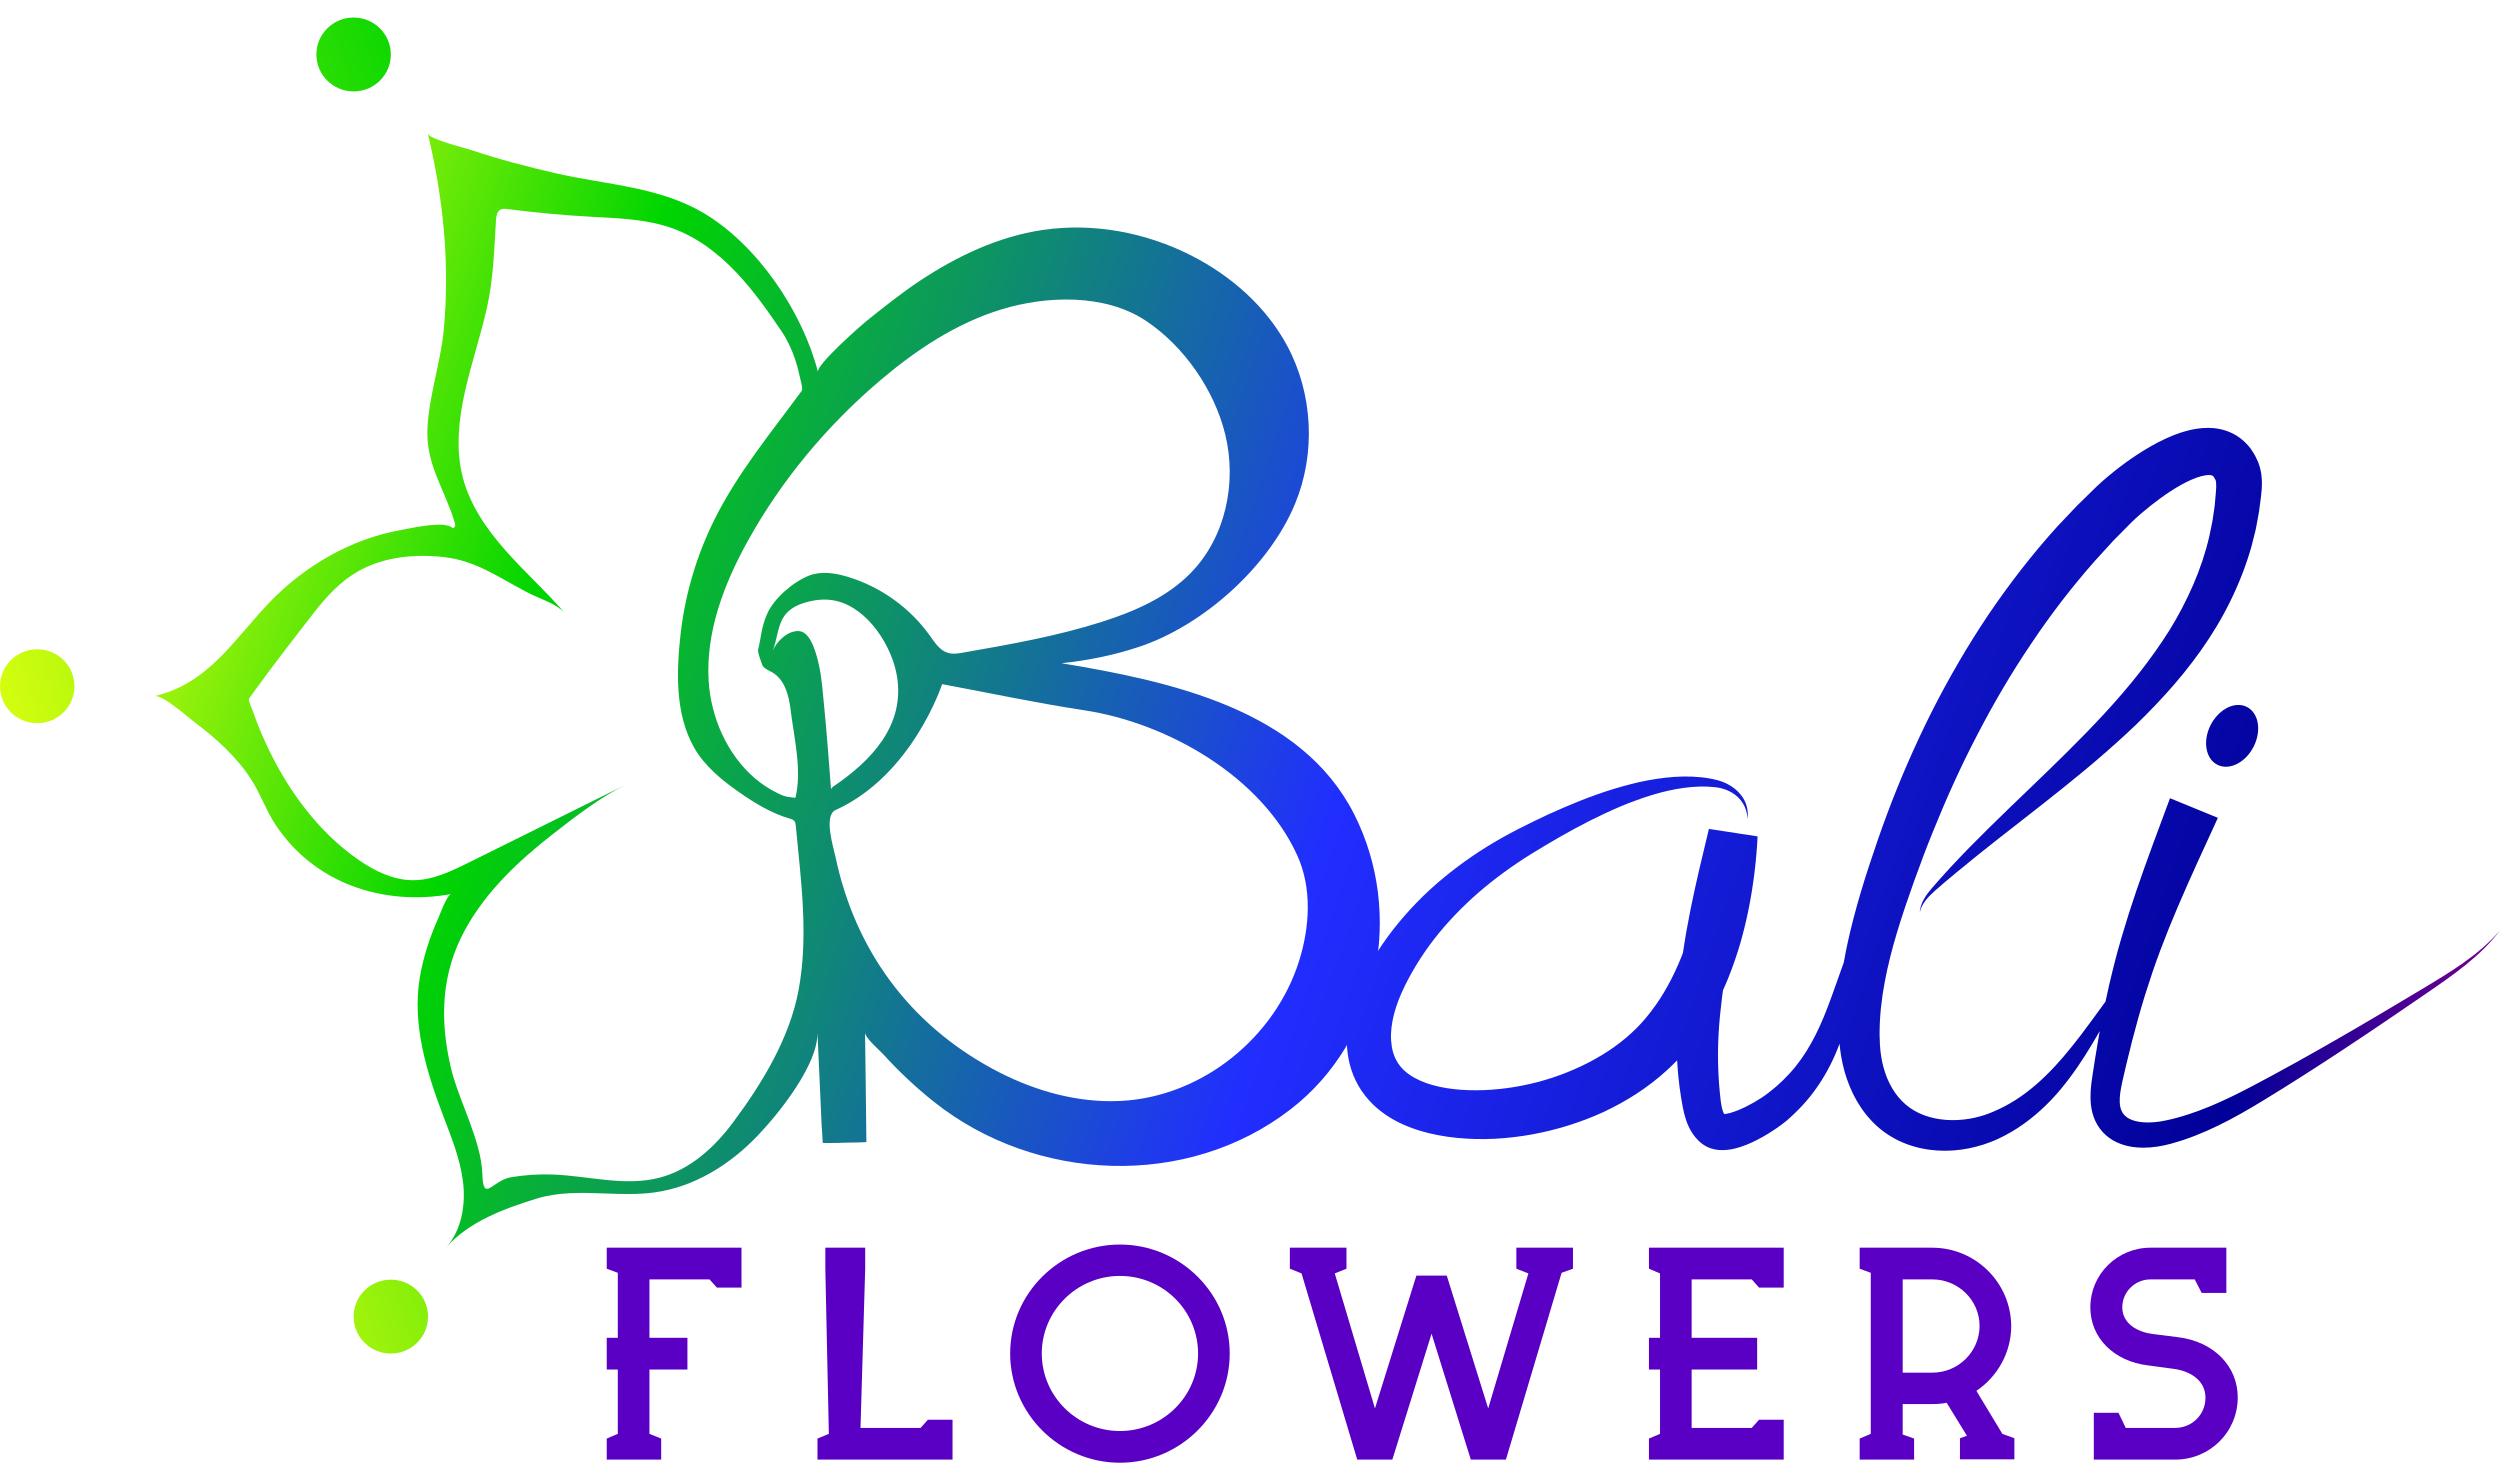 <svg width="105" height="62" viewBox="0 0 105 62" fill="none" xmlns="http://www.w3.org/2000/svg">
<path d="M18.633 13.892C18.498 15.269 18.022 16.595 17.953 17.98C17.876 19.513 18.68 20.549 19.101 21.952C19.134 22.064 19.124 22.15 19.016 22.185C18.687 21.85 17.321 22.175 16.857 22.257C14.724 22.633 12.758 23.787 11.279 25.342C9.807 26.889 8.739 28.718 6.484 29.238C6.82 29.16 7.932 30.154 8.173 30.334C9.078 31.011 9.944 31.792 10.556 32.746C10.941 33.344 11.167 34.022 11.559 34.619C13.185 37.099 16.08 38.064 18.948 37.552C18.773 37.584 18.465 38.437 18.405 38.572C18.052 39.358 17.767 40.229 17.628 41.08C17.309 43.032 17.914 45.019 18.602 46.829C18.948 47.742 19.325 48.656 19.445 49.624C19.565 50.592 19.394 51.641 18.753 52.38C19.68 51.312 21.215 50.747 22.537 50.342C23.47 50.056 24.44 50.091 25.41 50.126C26.103 50.151 26.797 50.176 27.478 50.083C29.183 49.852 30.691 48.893 31.852 47.666C32.702 46.769 34.347 44.741 34.334 43.376L34.509 47.271C34.509 47.271 34.559 47.947 34.555 48.004C34.555 48.004 34.994 48.014 35.544 47.991C35.544 47.991 36.239 47.985 36.388 47.966C36.391 47.765 36.332 43.37 36.332 43.369C36.341 43.603 36.944 44.111 37.088 44.27C37.748 44.998 38.468 45.675 39.238 46.286C43.476 49.653 49.856 49.967 54.226 46.574C57.947 43.685 58.975 38.362 56.882 34.21C54.649 29.781 49.126 28.612 44.604 27.859C44.597 27.858 44.591 27.857 44.584 27.855C45.686 27.74 46.798 27.516 47.848 27.165C50.553 26.262 53.3 23.787 54.388 21.169C55.27 19.05 55.147 16.542 54.06 14.519C53.175 12.873 51.702 11.579 50.029 10.729C48.123 9.762 45.921 9.346 43.804 9.657C41.936 9.932 40.204 10.754 38.646 11.786C37.867 12.302 37.143 12.882 36.415 13.465C36.124 13.698 34.279 15.327 34.354 15.621C33.705 13.088 31.805 10.274 29.536 8.938C27.682 7.847 25.471 7.758 23.411 7.293C22.17 7.014 20.939 6.687 19.733 6.283C19.538 6.218 18.023 5.845 17.967 5.608C18.619 8.316 18.905 11.113 18.633 13.892ZM21.229 23.117C20.435 22.218 19.733 21.201 19.435 20.043C19.132 18.869 19.264 17.625 19.529 16.441C19.797 15.244 20.197 14.079 20.461 12.881C20.712 11.746 20.752 10.589 20.821 9.435C20.832 9.241 20.822 8.867 21.054 8.79C21.148 8.758 21.25 8.771 21.348 8.784C22.501 8.933 23.66 9.039 24.821 9.104C25.971 9.168 27.146 9.196 28.23 9.584C29.276 9.958 30.18 10.653 30.939 11.458C31.649 12.211 32.251 13.061 32.827 13.917C33.069 14.275 33.251 14.671 33.391 15.079C33.468 15.305 33.531 15.535 33.579 15.769C33.601 15.879 33.738 16.326 33.673 16.415C32.389 18.164 30.987 19.856 30.015 21.805C29.264 23.312 28.776 24.947 28.586 26.617C28.409 28.182 28.348 29.995 29.158 31.409C29.605 32.189 30.328 32.775 31.068 33.29C31.715 33.741 32.4 34.159 33.16 34.378C33.234 34.4 33.313 34.422 33.362 34.482C33.408 34.537 33.417 34.614 33.423 34.685C33.64 36.977 33.967 39.316 33.537 41.603C33.156 43.628 31.996 45.522 30.772 47.162C29.996 48.202 28.973 49.129 27.712 49.46C26.263 49.842 24.74 49.392 23.242 49.331C22.65 49.307 22.054 49.345 21.469 49.443C20.665 49.577 20.298 50.551 20.258 49.303C20.213 47.889 19.259 46.217 18.936 44.84C18.464 42.825 18.525 40.895 19.533 39.05C20.413 37.44 21.786 36.148 23.224 35.029C24.176 34.287 25.204 33.491 26.291 32.952C24.087 34.045 21.886 35.137 19.685 36.229C18.945 36.596 18.171 36.971 17.344 36.969C16.521 36.967 15.745 36.588 15.07 36.122C13.323 34.916 12.021 33.095 11.15 31.188C10.951 30.753 10.771 30.308 10.616 29.856C10.596 29.797 10.416 29.403 10.457 29.346C10.502 29.281 10.549 29.217 10.595 29.152C11.427 27.997 12.299 26.874 13.172 25.749C13.7 25.069 14.294 24.417 15.046 23.992C16.124 23.381 17.445 23.258 18.66 23.399C19.98 23.552 20.922 24.236 22.087 24.849C22.744 25.195 23.268 25.296 23.704 25.728C22.919 24.822 22.023 24.016 21.229 23.117ZM33.085 33.467C32.931 33.446 32.795 33.379 32.655 33.311C32.31 33.144 31.989 32.931 31.698 32.682C31.407 32.432 31.146 32.147 30.919 31.838C30.689 31.525 30.492 31.188 30.329 30.836C30.164 30.48 30.034 30.109 29.939 29.729C29.844 29.352 29.785 28.965 29.762 28.575C29.644 26.517 30.416 24.505 31.419 22.7C32.838 20.146 34.744 17.864 36.977 15.969C38.483 14.691 40.168 13.572 42.062 12.994C43.948 12.418 46.396 12.332 48.106 13.459C49.727 14.528 51.006 16.383 51.461 18.249C51.954 20.273 51.476 22.564 50.017 24.059C49.017 25.085 47.653 25.68 46.283 26.116C44.388 26.72 42.42 27.065 40.459 27.408C40.246 27.446 40.024 27.483 39.816 27.422C39.475 27.323 39.265 26.996 39.061 26.707C38.228 25.533 36.992 24.645 35.607 24.227C35.076 24.066 34.491 23.976 33.974 24.178C33.312 24.438 32.499 25.138 32.218 25.788C31.961 26.384 31.994 26.66 31.839 27.29C31.815 27.389 31.973 27.808 32.006 27.905C32.065 28.075 32.263 28.143 32.421 28.231C32.956 28.531 33.133 29.204 33.206 29.809C33.351 31.012 33.687 32.318 33.412 33.498C33.411 33.502 33.4 33.504 33.383 33.504C33.307 33.504 33.107 33.47 33.085 33.467ZM32.851 26.021C33.036 25.651 33.378 25.445 33.765 25.323C34.201 25.185 34.673 25.134 35.119 25.237C36.454 25.547 37.462 27.13 37.673 28.4C38.018 30.478 36.585 31.964 34.983 33.044C34.966 33.056 34.901 33.13 34.903 33.152C34.811 31.987 34.731 30.82 34.613 29.657C34.554 29.079 34.522 28.495 34.394 27.926C34.308 27.545 34.077 26.555 33.577 26.508C33.097 26.462 32.626 26.929 32.452 27.331C32.626 26.907 32.645 26.433 32.851 26.021ZM41.68 44.886C38.167 42.982 35.911 39.873 35.094 36.003C35.012 35.617 34.581 34.26 35.088 34.024C38.325 32.563 39.569 28.734 39.569 28.734C41.553 29.103 43.538 29.529 45.53 29.83C49.044 30.361 52.989 32.617 54.489 35.935C55.11 37.307 55.008 38.934 54.567 40.345C53.559 43.571 50.499 46.061 47.082 46.239C46.939 46.246 46.796 46.25 46.654 46.25C44.92 46.25 43.205 45.714 41.68 44.886Z" fill="url(#paint0_linear)"/>
<path d="M92.738 17.971C92.438 17.972 92.166 18.014 91.921 18.076C91.677 18.138 91.447 18.214 91.236 18.302C90.807 18.475 90.43 18.683 90.066 18.903C89.704 19.124 89.363 19.36 89.034 19.61C88.871 19.736 88.71 19.864 88.551 19.997C88.391 20.131 88.235 20.266 88.074 20.418L87.225 21.249C86.954 21.536 86.679 21.821 86.41 22.11C85.348 23.282 84.382 24.534 83.5 25.836C82.625 27.143 81.837 28.503 81.13 29.898C80.43 31.298 79.803 32.729 79.259 34.188C78.986 34.916 78.734 35.655 78.493 36.388C78.253 37.121 78.028 37.869 77.832 38.632C77.681 39.218 77.545 39.813 77.44 40.419C77.202 41.068 76.987 41.717 76.747 42.339C76.35 43.375 75.859 44.335 75.154 45.094C74.98 45.285 74.796 45.466 74.6 45.635C74.502 45.719 74.402 45.8 74.299 45.879L74.149 45.992C74.102 46.026 74.052 46.061 74 46.096C73.79 46.234 73.563 46.365 73.337 46.477C73.111 46.589 72.879 46.685 72.672 46.743C72.573 46.771 72.481 46.788 72.415 46.791C72.412 46.786 72.409 46.781 72.406 46.775C72.382 46.733 72.356 46.666 72.333 46.579C72.31 46.491 72.291 46.385 72.275 46.265L72.263 46.173L72.252 46.073L72.231 45.873C72.205 45.606 72.186 45.339 72.173 45.071C72.148 44.534 72.151 43.995 72.179 43.454C72.208 42.914 72.264 42.373 72.332 41.832C72.342 41.753 72.353 41.675 72.364 41.596C72.45 41.407 72.532 41.216 72.608 41.024C72.798 40.547 72.963 40.064 73.104 39.577C73.243 39.09 73.359 38.599 73.457 38.106C73.65 37.12 73.77 36.127 73.819 35.128L71.774 34.814C71.507 35.919 71.238 37.035 71.007 38.17C70.884 38.781 70.775 39.399 70.683 40.022C70.656 40.091 70.63 40.161 70.602 40.229C70.438 40.636 70.252 41.029 70.045 41.404C69.839 41.78 69.609 42.136 69.355 42.466C69.105 42.8 68.832 43.101 68.526 43.382C68.374 43.523 68.214 43.657 68.049 43.785C67.884 43.914 67.712 44.036 67.535 44.152C66.117 45.076 64.387 45.642 62.663 45.766C62.233 45.797 61.8 45.801 61.378 45.772C60.957 45.743 60.546 45.679 60.169 45.573C59.793 45.468 59.453 45.317 59.185 45.128C58.916 44.938 58.724 44.712 58.597 44.435C58.534 44.295 58.487 44.142 58.458 43.975C58.431 43.807 58.416 43.628 58.421 43.446C58.432 43.081 58.506 42.695 58.633 42.305C58.759 41.914 58.937 41.522 59.143 41.131C59.35 40.742 59.579 40.362 59.831 39.995C60.334 39.259 60.93 38.579 61.588 37.952C62.244 37.324 62.969 36.757 63.734 36.24C63.926 36.111 64.119 35.984 64.317 35.863C64.516 35.74 64.719 35.617 64.921 35.497C65.327 35.257 65.734 35.021 66.147 34.798C66.56 34.575 66.978 34.362 67.403 34.165C67.826 33.966 68.257 33.782 68.695 33.623C69.568 33.301 70.478 33.06 71.403 33.035C71.634 33.027 71.867 33.045 72.093 33.068C72.312 33.098 72.529 33.168 72.724 33.28C72.917 33.393 73.09 33.549 73.207 33.746C73.266 33.844 73.312 33.951 73.344 34.063C73.374 34.176 73.389 34.294 73.389 34.413C73.426 34.178 73.403 33.926 73.304 33.697C73.207 33.468 73.04 33.268 72.841 33.111C72.639 32.956 72.405 32.842 72.156 32.773C71.912 32.711 71.669 32.665 71.42 32.643C71.173 32.619 70.924 32.608 70.676 32.614C70.427 32.617 70.18 32.637 69.934 32.665C69.443 32.722 68.957 32.814 68.48 32.938C67.526 33.181 66.605 33.519 65.709 33.904C65.26 34.096 64.818 34.299 64.382 34.513C64.163 34.62 63.948 34.728 63.731 34.839C63.511 34.951 63.294 35.07 63.078 35.19C62.215 35.675 61.392 36.239 60.619 36.877C59.847 37.514 59.138 38.24 58.513 39.041C58.199 39.441 57.912 39.864 57.651 40.304C57.392 40.743 57.148 41.208 56.955 41.714C56.764 42.219 56.615 42.767 56.575 43.353C56.556 43.646 56.565 43.944 56.602 44.246C56.643 44.549 56.719 44.858 56.839 45.159C56.96 45.458 57.123 45.747 57.325 46.004C57.524 46.262 57.757 46.489 58.005 46.679C58.503 47.065 59.052 47.307 59.591 47.476C60.131 47.644 60.67 47.739 61.203 47.792C61.736 47.844 62.263 47.853 62.788 47.828C63.842 47.771 64.868 47.582 65.867 47.271C66.366 47.115 66.857 46.93 67.335 46.71C67.812 46.488 68.277 46.234 68.723 45.944C68.947 45.799 69.165 45.645 69.377 45.481C69.59 45.318 69.797 45.147 69.996 44.964C70.148 44.826 70.296 44.682 70.439 44.533C70.452 44.753 70.468 44.973 70.489 45.193C70.502 45.342 70.522 45.491 70.539 45.639C70.559 45.787 70.581 45.936 70.604 46.084L70.642 46.305L70.661 46.416L70.683 46.534C70.715 46.693 70.755 46.866 70.817 47.049C70.88 47.232 70.965 47.429 71.098 47.624C71.163 47.722 71.245 47.817 71.334 47.905C71.383 47.95 71.415 47.984 71.502 48.049C71.578 48.105 71.658 48.15 71.738 48.186C71.898 48.256 72.05 48.286 72.185 48.299C72.319 48.31 72.44 48.306 72.549 48.294C72.767 48.27 72.95 48.221 73.121 48.165C73.46 48.052 73.749 47.908 74.027 47.753C74.303 47.596 74.564 47.428 74.82 47.238C74.885 47.19 74.949 47.141 75.014 47.088C75.084 47.032 75.136 46.982 75.195 46.929C75.311 46.825 75.423 46.717 75.532 46.606C75.751 46.384 75.957 46.148 76.144 45.9C76.52 45.404 76.828 44.864 77.071 44.31C77.14 44.152 77.204 43.993 77.263 43.834L77.281 44.034C77.308 44.251 77.34 44.468 77.39 44.681C77.484 45.11 77.63 45.531 77.825 45.937C78.025 46.34 78.276 46.729 78.6 47.068C78.916 47.41 79.309 47.696 79.729 47.9C80.149 48.104 80.595 48.23 81.039 48.289C81.484 48.349 81.928 48.345 82.36 48.286C82.791 48.228 83.211 48.118 83.612 47.962C83.712 47.926 83.809 47.879 83.908 47.837C84.006 47.793 84.096 47.744 84.19 47.698C84.374 47.601 84.555 47.498 84.729 47.385C85.425 46.934 86.026 46.373 86.537 45.763C87.048 45.152 87.483 44.5 87.878 43.836C87.984 43.659 88.088 43.481 88.19 43.303C88.181 43.35 88.172 43.398 88.164 43.445C88.106 43.785 88.046 44.125 87.993 44.465L87.914 44.975L87.875 45.231C87.862 45.32 87.849 45.411 87.837 45.504C87.815 45.691 87.799 45.887 87.801 46.095C87.803 46.303 87.823 46.523 87.884 46.751C87.944 46.977 88.049 47.21 88.201 47.41C88.349 47.611 88.546 47.779 88.755 47.899C88.964 48.02 89.184 48.094 89.397 48.14C89.61 48.185 89.819 48.202 90.021 48.203C90.424 48.202 90.809 48.137 91.172 48.038C91.874 47.849 92.539 47.578 93.173 47.269C93.808 46.961 94.411 46.611 95.001 46.254C96.178 45.538 97.332 44.797 98.477 44.041C99.622 43.286 100.755 42.515 101.883 41.74C102.447 41.352 103.015 40.963 103.55 40.532C104.085 40.101 104.588 39.624 105 39.078C104.555 39.598 104.029 40.038 103.474 40.432C102.918 40.826 102.333 41.177 101.746 41.53C100.572 42.235 99.396 42.934 98.211 43.616C97.026 44.298 95.832 44.965 94.627 45.601C94.025 45.917 93.422 46.218 92.807 46.472C92.193 46.725 91.568 46.935 90.935 47.065C90.633 47.128 90.332 47.156 90.049 47.139C89.768 47.123 89.513 47.052 89.346 46.937C89.263 46.88 89.199 46.815 89.151 46.737C89.102 46.661 89.069 46.575 89.049 46.471C89.007 46.263 89.029 45.986 89.085 45.688C89.099 45.613 89.115 45.536 89.132 45.457L89.188 45.212L89.302 44.719C89.379 44.391 89.462 44.065 89.543 43.738C89.713 43.089 89.889 42.442 90.087 41.805C90.287 41.168 90.497 40.537 90.733 39.914C90.968 39.291 91.216 38.672 91.481 38.055C92.009 36.821 92.582 35.589 93.151 34.349L91.14 33.525C90.664 34.803 90.181 36.085 89.733 37.395C89.508 38.05 89.298 38.714 89.102 39.383C88.904 40.051 88.734 40.729 88.576 41.406C88.525 41.626 88.478 41.847 88.431 42.067C88.08 42.549 87.732 43.032 87.375 43.501C86.914 44.1 86.438 44.68 85.91 45.19C85.384 45.702 84.81 46.146 84.184 46.471C84.028 46.553 83.869 46.627 83.708 46.695C83.627 46.727 83.546 46.764 83.465 46.791C83.385 46.817 83.307 46.848 83.225 46.87C82.901 46.966 82.567 47.024 82.235 47.04C81.572 47.076 80.915 46.948 80.397 46.644C80.138 46.494 79.917 46.303 79.728 46.072C79.536 45.845 79.385 45.576 79.263 45.289C79.146 44.998 79.058 44.689 79.01 44.369C78.982 44.21 78.97 44.048 78.957 43.886L78.948 43.626C78.945 43.54 78.94 43.454 78.943 43.366C78.945 42.67 79.025 41.964 79.156 41.258C79.287 40.552 79.469 39.845 79.681 39.14C79.893 38.435 80.136 37.732 80.388 37.022C80.643 36.313 80.903 35.617 81.185 34.925C81.744 33.541 82.356 32.181 83.046 30.864C83.728 29.544 84.48 28.262 85.309 27.036C86.131 25.805 87.034 24.631 88.013 23.527L88.759 22.71L89.536 21.924C89.652 21.811 89.782 21.693 89.914 21.579C90.047 21.465 90.183 21.352 90.321 21.243C90.598 21.026 90.88 20.815 91.167 20.63C91.453 20.445 91.745 20.276 92.025 20.155C92.166 20.09 92.3 20.045 92.427 20.007C92.552 19.971 92.662 19.956 92.746 19.951C92.833 19.946 92.873 19.959 92.892 19.965C92.911 19.973 92.925 19.975 92.962 20.01C92.977 20.039 93.001 20.055 93.019 20.1L93.035 20.128L93.044 20.142L93.046 20.147C93.05 20.151 93.052 20.16 93.056 20.169C93.064 20.191 93.072 20.226 93.076 20.275C93.081 20.324 93.083 20.385 93.081 20.457C93.08 20.528 93.075 20.614 93.065 20.703L93.041 20.966L93.018 21.229C93.008 21.317 92.993 21.403 92.981 21.491L92.942 21.752L92.923 21.883L92.897 22.012L92.79 22.531C92.631 23.219 92.403 23.893 92.12 24.55C91.836 25.206 91.502 25.848 91.119 26.467C90.733 27.085 90.303 27.682 89.846 28.266C88.93 29.431 87.889 30.524 86.812 31.593C85.736 32.663 84.616 33.707 83.523 34.785C82.975 35.324 82.436 35.873 81.913 36.436C81.652 36.718 81.398 37.005 81.145 37.296C81.02 37.444 80.897 37.598 80.802 37.769C80.707 37.94 80.64 38.129 80.63 38.32C80.67 38.132 80.762 37.964 80.876 37.818C80.99 37.669 81.125 37.538 81.266 37.412C81.553 37.162 81.844 36.912 82.139 36.67C82.725 36.181 83.323 35.707 83.923 35.233C85.126 34.29 86.342 33.358 87.531 32.372C88.124 31.879 88.709 31.37 89.281 30.842C89.855 30.316 90.405 29.758 90.936 29.176C91.467 28.594 91.969 27.978 92.432 27.327C92.892 26.674 93.314 25.985 93.67 25.257C94.027 24.53 94.328 23.769 94.553 22.982C94.606 22.785 94.654 22.586 94.704 22.387L94.74 22.238L94.769 22.087L94.825 21.785C94.844 21.684 94.865 21.584 94.88 21.483L94.92 21.178L94.96 20.874C94.974 20.774 94.984 20.67 94.992 20.551C95 20.432 95.004 20.303 94.998 20.162C94.991 20.02 94.973 19.866 94.934 19.703C94.914 19.621 94.89 19.538 94.858 19.453L94.833 19.391L94.81 19.341L94.763 19.241C94.706 19.11 94.615 18.973 94.526 18.841C94.328 18.576 94.041 18.326 93.71 18.177C93.388 18.027 93.048 17.971 92.756 17.971C92.75 17.971 92.744 17.971 92.738 17.971ZM72.343 46.789C72.337 46.787 72.344 46.785 72.364 46.791C72.354 46.791 72.347 46.79 72.343 46.789Z" fill="url(#paint1_linear)"/>
<path d="M92.844 30.456C92.505 31.128 92.635 31.875 93.135 32.123C93.635 32.372 94.315 32.028 94.654 31.356C94.994 30.684 94.864 29.938 94.364 29.689C94.254 29.634 94.134 29.608 94.012 29.608C93.58 29.608 93.109 29.932 92.844 30.456Z" fill="url(#paint2_linear)"/>
<path d="M14.852 55.297C14.852 56.154 15.551 56.849 16.415 56.849C17.278 56.849 17.978 56.154 17.978 55.297C17.978 54.44 17.278 53.746 16.415 53.746C15.551 53.746 14.852 54.44 14.852 55.297Z" fill="url(#paint3_linear)"/>
<path d="M0 28.822C0 29.679 0.7 30.374 1.563 30.374C2.427 30.374 3.127 29.679 3.127 28.822C3.127 27.965 2.427 27.271 1.563 27.271C0.7 27.271 0 27.965 0 28.822Z" fill="url(#paint4_linear)"/>
<path d="M13.288 2.288C13.288 3.145 13.988 3.84 14.851 3.84C15.715 3.84 16.415 3.145 16.415 2.288C16.415 1.431 15.715 0.737 14.851 0.737C13.988 0.737 13.288 1.431 13.288 2.288Z" fill="url(#paint5_linear)"/>
<path d="M30.107 54.078L29.802 53.735H27.277V56.187H28.872V57.519H27.277V60.222L27.769 60.42V61.304H25.483V60.42L25.948 60.222V57.519H25.483V56.187H25.948V53.458L25.483 53.286V52.403H31.143V54.078H30.107Z" fill="#5A00C4"/>
<path d="M34.334 60.42L34.812 60.222L34.664 53.286V52.403H36.338V53.286L36.141 59.972H38.665L38.971 59.629H40.007V61.304H34.334V60.42Z" fill="#5A00C4"/>
<path d="M47.037 53.589C45.23 53.589 43.755 55.053 43.755 56.847C43.755 58.64 45.23 60.103 47.037 60.103C48.844 60.103 50.319 58.64 50.319 56.847C50.319 55.053 48.857 53.589 47.037 53.589ZM47.037 61.435C44.499 61.435 42.427 59.365 42.427 56.847C42.427 54.328 44.499 52.271 47.037 52.271C49.575 52.271 51.648 54.328 51.648 56.847C51.648 59.365 49.575 61.435 47.037 61.435Z" fill="#5A00C4"/>
<path d="M63.248 61.304H61.774L60.126 56.016L58.478 61.304H57.004L54.665 53.484L54.174 53.286V52.403H56.552V53.286L56.06 53.484L57.748 59.154L59.488 53.576H60.764L62.504 59.154L64.192 53.484L63.687 53.286V52.403H66.065V53.286L65.587 53.458L63.248 61.304Z" fill="#5A00C4"/>
<path d="M73.8 56.187V57.519H71.049V59.972H73.574L73.879 59.629H74.916V61.304H69.256V60.42L69.721 60.222V57.519H69.256V56.187H69.721V53.484L69.256 53.286V52.403H74.916V54.078H73.879L73.574 53.735H71.049V56.187H73.8Z" fill="#5A00C4"/>
<path d="M83.142 55.686C83.142 54.618 82.252 53.735 81.162 53.735H79.913V57.651H81.162C82.252 57.651 83.142 56.768 83.142 55.686ZM82.318 61.291V60.407L82.611 60.302L81.76 58.917C81.561 58.956 81.375 58.97 81.162 58.97H79.913V60.249L80.392 60.42V61.304H78.106V60.42L78.572 60.222V53.458L78.106 53.286V52.403H81.149C82.983 52.403 84.457 53.88 84.471 55.686C84.471 56.82 83.886 57.822 83.009 58.416L84.099 60.222L84.604 60.407V61.291H82.318Z" fill="#5A00C4"/>
<path d="M91.355 61.304H87.94V59.339H88.977L89.282 59.972H91.355C92.072 59.972 92.63 59.405 92.63 58.706C92.63 57.928 91.913 57.572 91.302 57.493L90.225 57.348C88.777 57.176 87.794 56.187 87.794 54.908C87.794 53.524 88.923 52.403 90.318 52.403H93.507V54.302H92.471L92.178 53.735H90.318C89.667 53.735 89.136 54.262 89.136 54.908C89.136 55.62 89.814 55.95 90.411 56.029L91.474 56.161C92.976 56.346 93.985 57.374 93.985 58.693C93.985 60.143 92.816 61.304 91.355 61.304Z" fill="#5A00C4"/>
<defs>
<linearGradient id="paint0_linear" x1="3.476" y1="21.216" x2="109.905" y2="57.125" gradientUnits="userSpaceOnUse">
<stop stop-color="#DCFF10"/>
<stop offset="0.171" stop-color="#00D500"/>
<stop offset="0.48" stop-color="#212EFF"/>
<stop offset="0.834" stop-color="#010098"/>
<stop offset="1" stop-color="#FF0086"/>
</linearGradient>
<linearGradient id="paint1_linear" x1="7.333" y1="9.783" x2="113.762" y2="45.692" gradientUnits="userSpaceOnUse">
<stop stop-color="#DCFF10"/>
<stop offset="0.171" stop-color="#00D500"/>
<stop offset="0.48" stop-color="#212EFF"/>
<stop offset="0.834" stop-color="#010098"/>
<stop offset="1" stop-color="#FF0086"/>
</linearGradient>
<linearGradient id="paint2_linear" x1="9.639" y1="2.953" x2="116.067" y2="38.861" gradientUnits="userSpaceOnUse">
<stop stop-color="#DCFF10"/>
<stop offset="0.171" stop-color="#00D500"/>
<stop offset="0.48" stop-color="#212EFF"/>
<stop offset="0.834" stop-color="#010098"/>
<stop offset="1" stop-color="#FF0086"/>
</linearGradient>
<linearGradient id="paint3_linear" x1="8.051" y1="57.865" x2="156.102" y2="11.723" gradientUnits="userSpaceOnUse">
<stop stop-color="#DCFF10"/>
<stop offset="0.171" stop-color="#00D500"/>
<stop offset="0.48" stop-color="#212EFF"/>
<stop offset="0.834" stop-color="#010098"/>
<stop offset="1" stop-color="#FF0086"/>
</linearGradient>
<linearGradient id="paint4_linear" x1="-0.777" y1="29.541" x2="147.275" y2="-16.602" gradientUnits="userSpaceOnUse">
<stop stop-color="#DCFF10"/>
<stop offset="0.171" stop-color="#00D500"/>
<stop offset="0.48" stop-color="#212EFF"/>
<stop offset="0.834" stop-color="#010098"/>
<stop offset="1" stop-color="#FF0086"/>
</linearGradient>
<linearGradient id="paint5_linear" x1="-7.164" y1="9.047" x2="140.888" y2="-37.095" gradientUnits="userSpaceOnUse">
<stop stop-color="#DCFF10"/>
<stop offset="0.171" stop-color="#00D500"/>
<stop offset="0.48" stop-color="#212EFF"/>
<stop offset="0.834" stop-color="#010098"/>
<stop offset="1" stop-color="#FF0086"/>
</linearGradient>
</defs>
</svg>
